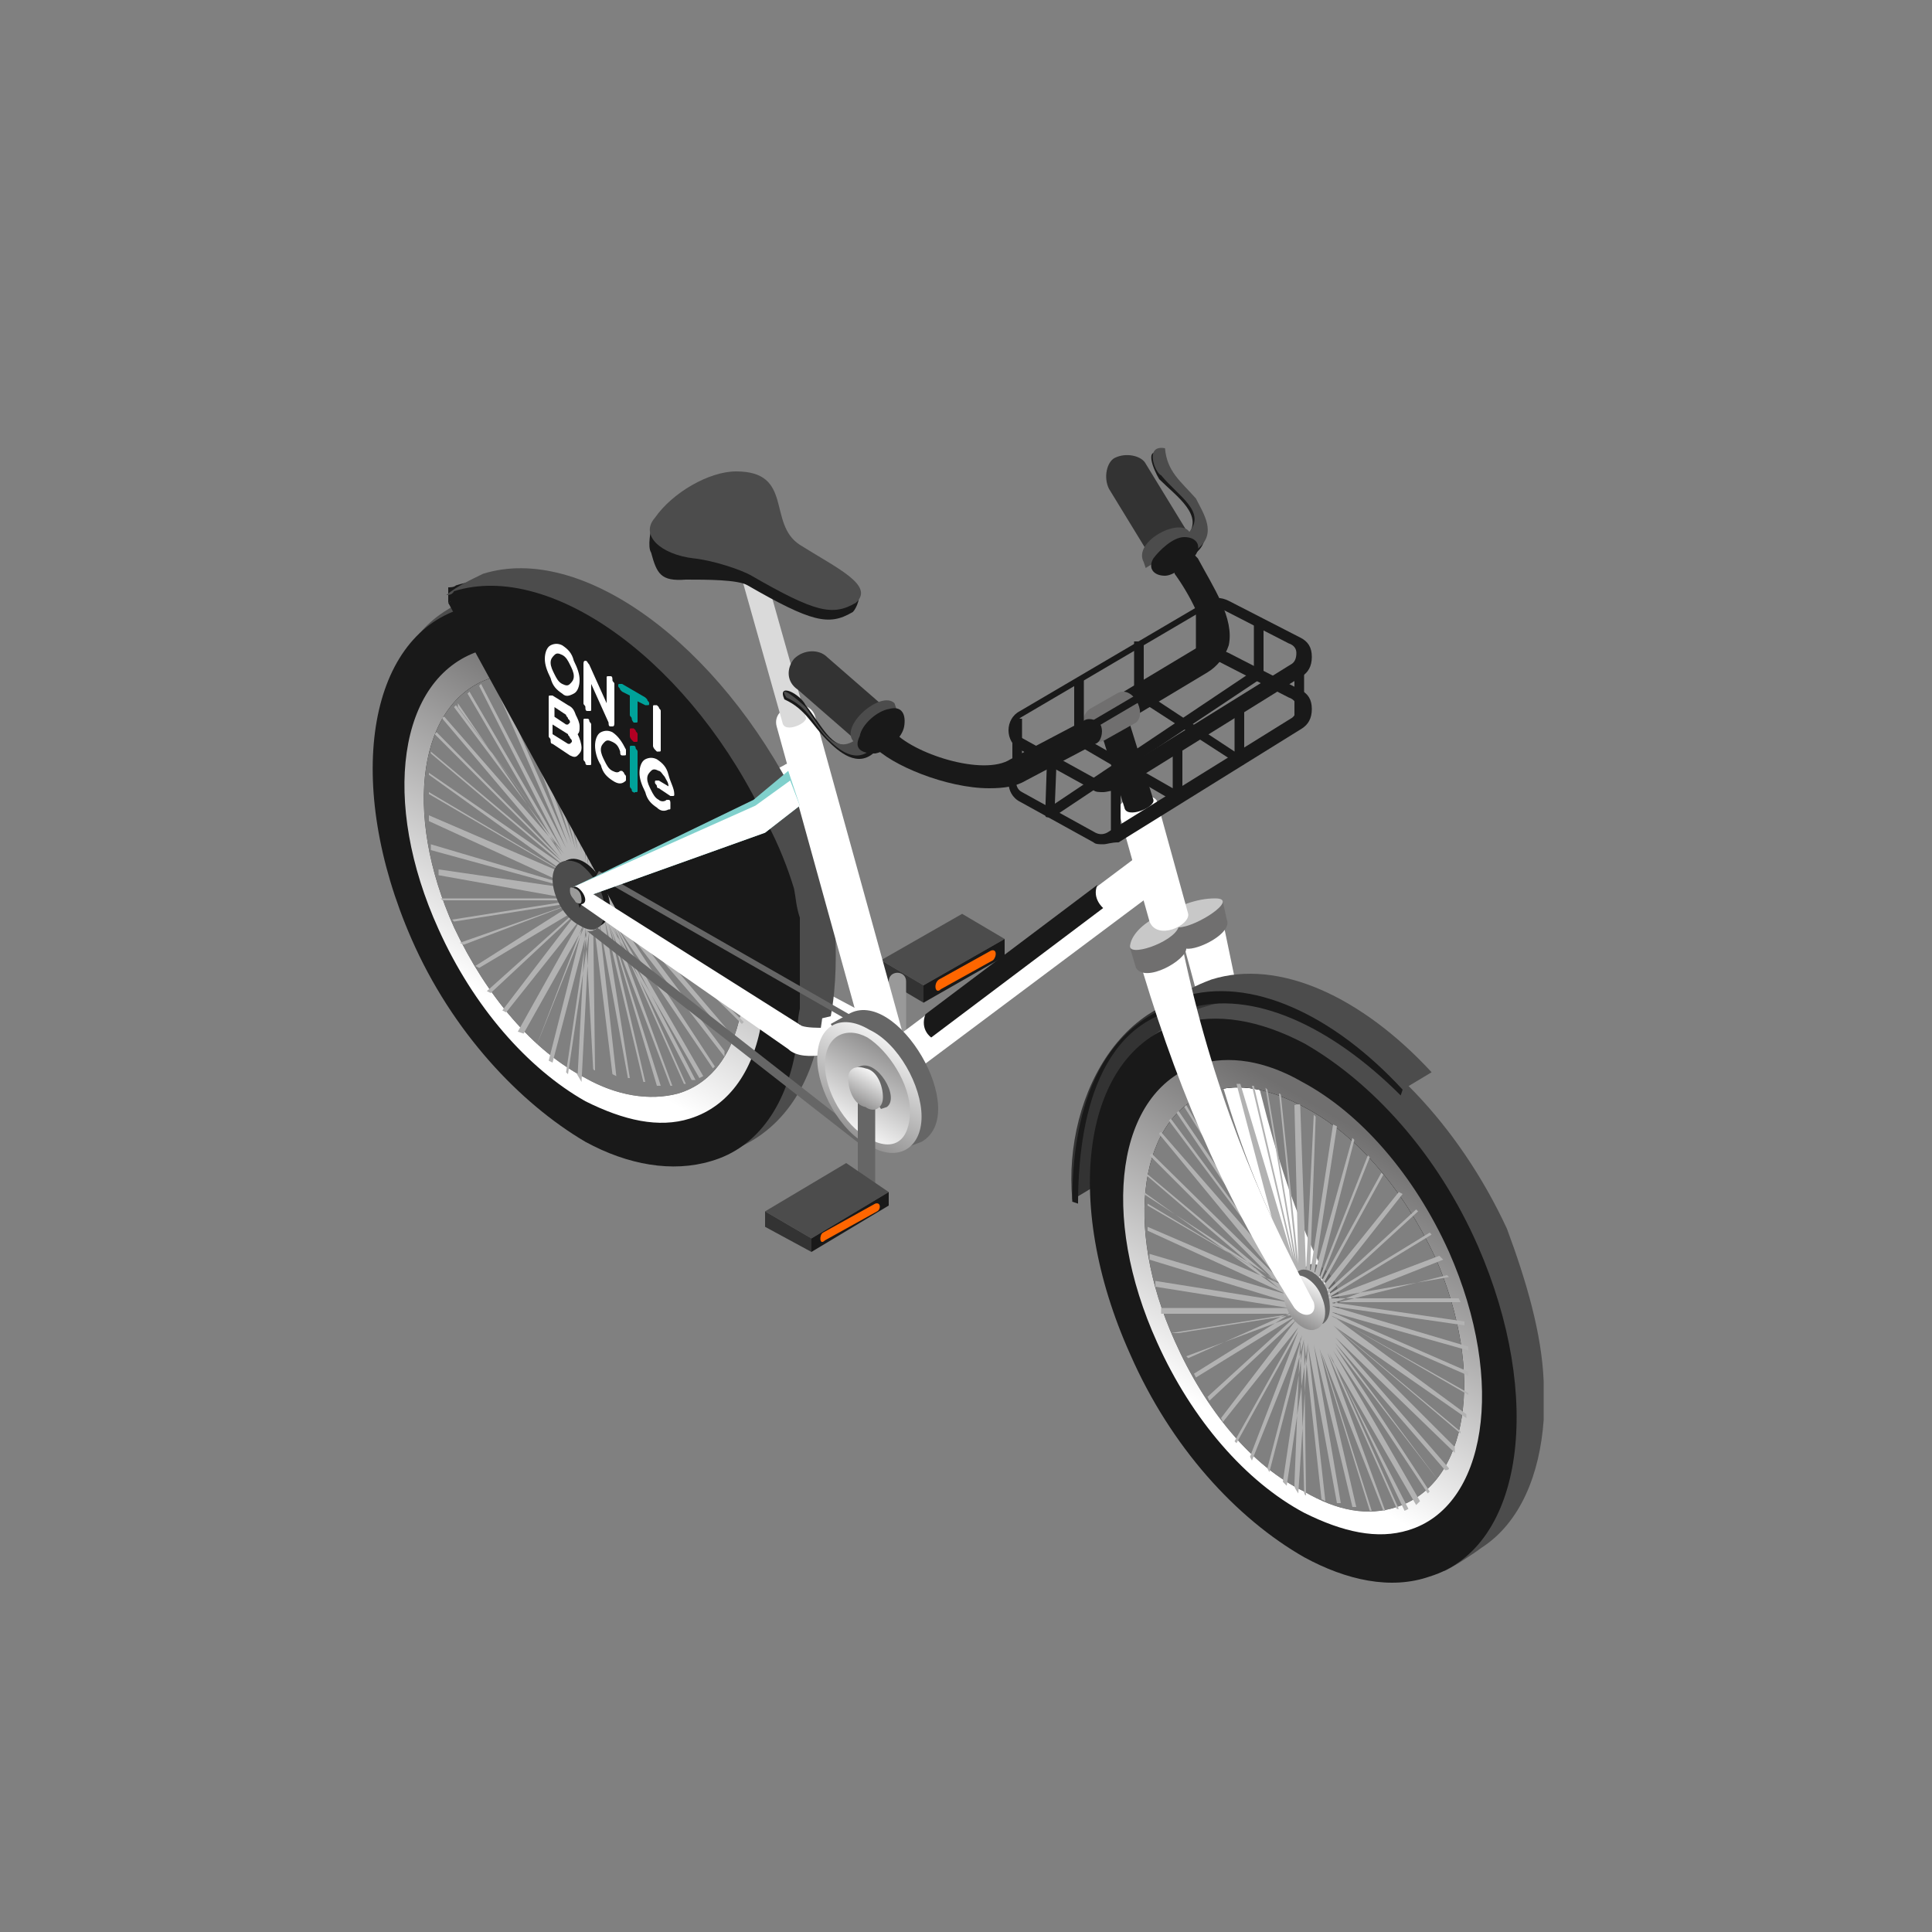 <?xml version="1.0" encoding="utf-8"?>
<!-- Generator: Adobe Illustrator 21.0.0, SVG Export Plug-In . SVG Version: 6.00 Build 0)  -->
<svg version="1.1" id="Capa_1" xmlns="http://www.w3.org/2000/svg" xmlns:xlink="http://www.w3.org/1999/xlink" x="0px" y="0px"
	 viewBox="0 0 100 100" style="enable-background:new 0 0 100 100;" xml:space="preserve">
<rect x="0" y="0" width="100" height="100" fill="#808080" stroke="none"/>
<style type="text/css">
	.st0{fill:#4C4C4C;}
	.st1{fill:#333333;}
	.st2{fill:#191919;}
	.st3{fill:#FF6600;}
	.st4{fill:#999999;}
	.st5{fill:#FFFFFF;}
	.st6{fill:url(#SVGID_1_);}
	.st7{fill:#B2B2B2;}
	.st8{fill:#666666;}
	.st9{fill:url(#SVGID_2_);}
	.st10{fill:url(#SVGID_3_);}
	.st11{fill:url(#SVGID_4_);}
	.st12{fill:#706F6F;}
	.st13{fill:#C8C8C8;}
	.st14{fill:#DADADA;}
	.st15{fill:#80D0CC;}
	.st16{fill:url(#SVGID_5_);}
	.st17{fill:url(#SVGID_6_);}
	.st18{fill:url(#SVGID_7_);}
	.st19{fill:#9B9B9A;}
	.st20{fill:#00A29A;}
	.st21{fill:none;}
	.st22{fill:#B20023;}
</style>
<g>
	<g>
		<g>
			<polygon class="st0" points="49.8,47.3 52,48.6 47.8,51 45.6,49.7 			"/>
			<polygon class="st1" points="47.8,51 45.6,49.7 45.6,50.6 47.8,51.9 			"/>
			<polygon class="st2" points="47.8,51 52,48.6 52,49.5 47.8,51.9 			"/>
			<path class="st3" d="M48.6,50.7l2.7-1.5c0.3-0.1,0.3,0.3,0.1,0.5l-2.7,1.5C48.4,51.5,48.3,50.9,48.6,50.7z"/>
			<path class="st4" d="M46.9,55.2c0,0.6-0.9,0.6-0.9,0v-4.4c0-0.6,0.9-0.6,0.9,0V55.2z"/>
			<path class="st5" d="M42.9,53.6l-11.1-7.2l0.1-0.8l12.4,6.6C45.3,53.1,43.8,54,42.9,53.6z"/>
			<path class="st5" d="M40.6,39.6c0.5-0.4,1.6,0.8,1.1,1.4l-10.5,4.8L30.4,45L40.6,39.6z"/>
			<path class="st0" d="M40.6,42.2c-2.5-5.4-6.6-9.6-10.5-11.1c-1.8-0.8-3.6-0.9-5.1-0.4c-0.9,0.3-1.9,0.8-2.6,1.4
				c-3.2,2.7-3.2,9.1-0.2,15.9c1.9,4.2,4.8,7.6,7.7,9.6c2.7,1.8,5.6,2.7,7.8,2C43,57.8,44.2,50.1,40.6,42.2z M35.1,56.6
				c-1.5,0.4-3.2,0.1-4.8-0.8c-2.7-1.4-5.1-4.2-6.8-7.8c-2.7-6-1.8-11.7,1.9-12.9c1.5-0.5,3.2-0.1,4.8,0.8c2.7,1.4,5.1,4.2,6.8,7.8
				C39.6,49.7,38.8,55.5,35.1,56.6z"/>
			<path class="st2" d="M39.3,43.1c-2.1-4.8-5.5-8.6-9-10.5c-2.2-1.2-4.5-1.6-6.4-1.1c-4.9,1.5-6.1,9.1-2.6,17.1
				c2.1,4.8,5.6,8.5,9,10.5c2.2,1.2,4.5,1.6,6.5,1C41.7,58.7,42.9,51,39.3,43.1z M35.1,56.6c-1.5,0.4-3.2,0.1-4.8-0.8
				c-2.7-1.4-5.1-4.2-6.8-7.8c-2.7-6-1.8-11.7,1.9-12.9c1.5-0.5,3.2-0.1,4.8,0.8c2.7,1.4,5.1,4.2,6.8,7.8
				C39.6,49.7,38.8,55.5,35.1,56.6z"/>
			<path class="st2" d="M23.2,31.2c0.1-0.1,0.4-0.1,0.8-0.3c5.1-1.5,12,3.8,15.7,11.7c0.8,1.5,1.2,3.1,1.5,4.5l0,0l0.3,0.1
				c-0.3-1.6-0.9-3.3-1.7-4.9c-3.8-8.2-11.1-13.6-16.2-12c-0.1,0.1-0.3,0.1-0.4,0.1L23.2,31.2z"/>
			
				<linearGradient id="SVGID_1_" gradientUnits="userSpaceOnUse" x1="-53.209" y1="64.519" x2="-62.852" y2="47.817" gradientTransform="matrix(1 0 0 -1 88.228 102)">
				<stop  offset="3.208560e-02" style="stop-color:#706F6F"/>
				<stop  offset="0.888" style="stop-color:#FFFFFF"/>
			</linearGradient>
			<path class="st6" d="M37.8,43.5c-1.8-4.1-4.7-7.2-7.6-8.9c-1.9-1.1-3.8-1.4-5.4-0.9c-4.2,1.4-5.1,7.8-2.1,14.4
				c1.8,4,4.6,7.2,7.6,8.9c2,1,3.8,1.4,5.4,0.9C39.9,56.6,40.8,50.1,37.8,43.5z M35.1,56.6c-1.5,0.4-3.2,0.1-4.8-0.8
				c-2.7-1.4-5.1-4.2-6.8-7.8c-2.7-6-1.8-11.7,1.9-12.9c1.5-0.5,3.2-0.1,4.8,0.8c2.7,1.4,5.1,4.2,6.8,7.8
				C39.6,49.7,38.8,55.5,35.1,56.6z"/>
			<path class="st7" d="M30.1,56l0.4-7.8l-1.1,7.4l-0.1-0.1l1.1-7.4l-1.8,6.9l-0.2-0.1l1.8-7.1l-2.5,6.5l0,0l2.6-6.5l-3.2,5.7
				l-0.3-0.1l3.3-5.9l-3.9,4.9l-0.2-0.1l3.9-5.1l-4.5,4.2l-0.2-0.1L30,47l-5.2,3.1L24.6,50l5.2-3.3L24,48.9l-0.2-0.1l6-2.1l-6.3,1
				l-0.1-0.1l6.3-1h-6.8l-0.1-0.1h6.6l-6.7-1.2l0,0V45l6.9,1L22.3,44v-0.1v-0.2l7.1,2.1l-7.2-3.3v-0.1v-0.2l7.2,3.1l-7.2-4.2V41l0,0
				l7.1,4.2l-7.1-5.1v-0.1l7.1,4.9L22.3,39c0-0.1,0-0.1,0-0.1l6.8,5.7L22.5,38c0.1-0.1,0.1-0.1,0.1-0.1l6.4,6.5l-6.1-7.2
				c0-0.1,0.1-0.1,0.1-0.1l6.2,7.1l-5.7-7.6l0.1-0.1l5.7,7.6l-5.6-7.5v-0.2l5.4,7.9l-4.9-8.4l0.1-0.1l4.8,8.2l-4.3-8.5
				c0.1-0.1,0.1-0.1,0.1-0.1l4.4,8.5l-3.9-8.9c0.2,0,0.2,0,0.2,0l3.8,8.7l-3.3-8.9c0.2,0,0.2,0,0.2,0l3.3,8.9l-2.7-8.7
				c0.2,0,0.2,0,0.2,0l2.7,9L27.6,35c0.2,0,0.2,0,0.2,0l2.1,9l-1.5-8.9c0.2,0.1,0.2,0.1,0.2,0.1l1.5,8.9l-0.9-8.7
				c0.2,0,0.2,0.1,0.2,0.1l0.9,8.7l-0.3-8.4C30,35.9,30,36,30,36l0.3,8.6l0.4-8.1l0.1,0.1l-0.4,8.2l1.2-7.8l0.2,0.1L30.6,45l1.9-7.2
				l0.2,0.1l-2,7.4l2.6-6.6l0.1,0.1l-2.7,6.8l3.3-6l0.3-0.4l-3.3,6l4.1-5.1l0.1,0.1l-4,5.2l4.8-4.4l0.2,0.1l-4.8,4.4l5.4-3.3
				l0.2,0.1l-5.6,3.2l5.9-2.2l0.2,0.1l-6,2.4l6.3-1l0.2,0.1l-6.3,1h6.8l0.2,0.1h-6.6l6.9,1.1v0.1l-6.9-1.1l7.1,2.1v0.1l-7.1-2.1
				l7,3.2v0.1l-7.1-3.1l7.1,4v0.1l-6.9-4l6.8,4.9v0.1l-6.8-4.8l6.6,5.5c0,0.1,0,0.1,0,0.1l-6.4-5.5l6.1,6.1
				c-0.1,0.1-0.1,0.1-0.1,0.1l-6.2-6.1l5.8,6.8c0,0.1-0.2,0.1-0.2,0.1l-5.7-6.6l5.4,7.2v0.3l-5.4-7l4.9,7.5l-0.1,0.1l-5-7.4l4.5,7.8
				l-0.2,0.1l-4.5-7.8l4.1,7.9c0.2,0,0.2,0,0.2,0l-4.1-7.9l3.6,8.1c-0.1,0-0.1,0-0.1,0l-3.6-8.1l3,8.2c-0.1,0-0.1,0-0.1,0l-3.1-8.2
				l2.6,8.2c-0.2,0-0.2,0-0.2,0l-2.5-8.4l1.9,8.2c-0.1,0-0.1,0-0.1,0l-2-8.4l1.3,8.2c-0.1,0-0.1,0-0.1,0l-1.5-8.2l0.9,8.1
				c-0.2-0.1-0.2-0.1-0.2-0.1l-1-8.1l0.1,7.9c-0.1,0-0.1-0.1-0.1-0.1L30.3,48l-0.4,7.6C29.8,55.5,29.8,55.5,30.1,56z"/>
			<polygon class="st2" points="23.2,31.2 31.9,47.1 41.4,53.1 41.4,47.6 41.7,44.7 37.7,37.2 31.5,31.4 25.4,29.7 			"/>
			<path class="st0" d="M43.2,47.5c0,0,0-0.1,0-0.3c-0.3-1.2-0.6-2-0.7-2.4c-0.3-1-0.7-2-1.1-3c0,0,0-0.2-0.1-0.3
				C37.2,33.3,30.1,28.1,25,29.7c-0.6,0.3-1.3,0.6-1.9,1.1c0.1,0,0.3,0,0.4-0.2c5.1-1.6,12.4,3.8,16.2,12c0.6,1.1,1.1,2.4,1.4,3.4
				c0.1,0.5,0.1,0.9,0.3,1.5l0,0c0,0.1,0,0.2,0,0.3c0.2,1.2,0.2,2.6,0.1,3.7c0,0.5-0.2,0.9-0.2,1.5l1.7-0.4
				C43.3,51,43.3,49.3,43.2,47.5z"/>
			<path class="st5" d="M47.2,55.2c0.1,0.6-1.6,1.4-2.1,0.1l-4.9-17.7c-0.3-1.1,1.7-1.6,2-0.5L47.2,55.2z"/>
			<path class="st2" d="M60,24.8c0.9,0.9,2.4,1.9,1.4,3l0.4,0.9c1.1-0.8,0.3-1.9-0.1-2.6c-0.6-0.9-1.5-1.4-1.6-2.6
				C59.2,23.1,59.7,24.3,60,24.8z"/>
			<path class="st5" d="M67.9,66.8c-3.9-6.1-5.1-12.6-7-19.2c0.9,0.1,1.5,0.1,2.4,0.1c1.5,7.2,2.7,13.5,5.6,18.9
				C69.1,67.1,68.5,67.4,67.9,66.8z"/>
			<path class="st1" d="M57,61.2l-1.5,0.9c-0.5-5.5,2.9-11.7,9-10.5l0.3,0.5C58.8,52.4,57.4,61.2,57,61.2z"/>
			<path class="st2" d="M61.9,52.1c-5.1,0.4-6.1,6-6.1,10.2l0,0l-0.3-0.1c0-4.2,1.1-9.4,6.3-10.5L61.9,52.1z"/>
			<path class="st8" d="M68.7,66.9c0.3,0.8,0.3,1.3,0,1.5l0.3-0.2l0,0c0.4-0.3,0.4-0.9,0.2-1.6c-0.3-0.8-1.1-1.4-1.5-1.1l-0.5,0.3
				C67.2,66,68.1,65.6,68.7,66.9z"/>
			
				<linearGradient id="SVGID_2_" gradientUnits="userSpaceOnUse" x1="-21.268" y1="33.262" x2="-19.357" y2="36.572" gradientTransform="matrix(1 0 0 -1 88.228 102)">
				<stop  offset="0" style="stop-color:#706F6F"/>
				<stop  offset="0.88" style="stop-color:#FFFFFF"/>
				<stop  offset="1" style="stop-color:#FFFFFF"/>
			</linearGradient>
			<path class="st9" d="M68.8,66.8c-0.3-0.8-1.1-1.3-1.5-1c-0.4,0.1-0.6,0.9-0.3,1.6c0.3,0.8,1.1,1.3,1.5,1.1
				C69,68.3,69.1,67.7,68.8,66.8z"/>
			<path class="st0" d="M60.1,24.6c0.9,1.1,2.4,1.9,1.4,3l0.5,0.8c1-0.8,0.3-1.8-0.1-2.6c-0.8-0.9-1.5-1.4-1.6-2.6
				C59.2,23,59.8,24.5,60.1,24.6z"/>
			<path class="st1" d="M61.5,27.6c0.3,0.6,0.1,1.4-0.3,1.6c-0.6,0.3-1.4,0.1-1.6-0.3l-2.2-3.6c-0.3-0.6-0.1-1.4,0.3-1.6
				c0.6-0.3,1.4-0.1,1.6,0.3L61.5,27.6z"/>
			<path class="st0" d="M61.6,27.6c-0.4-0.9-3,0.4-2.4,1.5l0.1,0.3l2.4-1.5L61.6,27.6z"/>
			<path class="st2" d="M61.9,28.7c-0.3,0.4-1.1,1.1-1.6,1.1c-0.6,0-0.9-0.4-0.6-0.9c0.3-0.4,1-1.1,1.6-1.1
				C61.9,27.8,62.2,28.2,61.9,28.7z"/>
			<path class="st0" d="M78,63.6c-2.5-5.4-6.6-9.6-10.5-11.1c-1.8-0.8-3.6-0.9-5.1-0.4c-1.1,0.3-1.8,0.8-2.7,1.5
				c-3,2.7-2.7,9.3,0.1,15.7c2,4.4,4.8,8,7.7,10c2.4,1.8,4.9,2.5,7.3,2c0.6-0.3,1.5-0.9,1.9-1.2c2-1.3,3-3.8,3.2-6.6v-2
				C79.8,69,79,66.3,78,63.6z M72.3,78c-1.5,0.5-3.1,0.2-4.8-0.8c-2.7-1.3-5.1-4.2-6.7-7.8c-2.7-6-1.8-11.7,1.9-12.9
				c1.5-0.5,3.1-0.1,4.8,0.8c2.7,1.4,5.1,4.2,6.8,7.8C76.9,71.1,76,76.8,72.3,78z"/>
			<path class="st2" d="M76.5,64.5c-2.1-4.8-5.5-8.5-9-10.5C65.2,52.8,63,52.4,61,53c-4.9,1.5-6.1,9.1-2.5,17.1
				c2.1,4.8,5.5,8.5,9,10.5c2.2,1.2,4.5,1.7,6.5,1C78.9,80.1,79.9,72.3,76.5,64.5z M72.3,78c-1.5,0.5-3.1,0.2-4.8-0.8
				c-2.7-1.3-5.1-4.2-6.7-7.8c-2.7-6-1.8-11.7,1.9-12.9c1.5-0.5,3.1-0.1,4.8,0.8c2.7,1.4,5.1,4.2,6.8,7.8C76.9,71.1,76,76.8,72.3,78
				z"/>
			
				<linearGradient id="SVGID_3_" gradientUnits="userSpaceOnUse" x1="-16.053" y1="43.154" x2="-25.696" y2="26.452" gradientTransform="matrix(1 0 0 -1 88.228 102)">
				<stop  offset="3.208560e-02" style="stop-color:#706F6F"/>
				<stop  offset="0.888" style="stop-color:#FFFFFF"/>
			</linearGradient>
			<path class="st10" d="M75,64.8c-1.8-4-4.6-7.2-7.6-8.8c-1.9-1.1-3.8-1.4-5.4-0.9c-4.2,1.4-5.1,7.8-2.1,14.4
				c1.8,4,4.6,7.2,7.6,8.8c2,1,3.8,1.4,5.4,0.9C76.9,78,78,71.6,75,64.8z M72.3,78c-1.5,0.5-3.1,0.2-4.8-0.8
				c-2.7-1.3-5.1-4.2-6.7-7.8c-2.7-6-1.8-11.7,1.9-12.9c1.5-0.5,3.1-0.1,4.8,0.8c2.7,1.4,5.1,4.2,6.8,7.8C76.9,71.1,76,76.8,72.3,78
				z"/>
			<path class="st7" d="M67.2,77.3l0.5-7.8l-1.1,7.4l-0.2-0.2l1.1-7.4l-1.8,6.9l-0.1-0.2l1.8-6.9l-2.6,6.5l-0.1-0.2l2.5-6.5L64,74.7
				l-0.1-0.1l3.3-5.9l-3.9,4.9l-0.1-0.2l3.9-5.1l-4.5,4.2l-0.1-0.2l4.6-4.2l-5.2,3.2l-0.1-0.2l5.3-3.3l-5.6,2.5l-0.1-0.1l5.9-2.2
				l-6.3,1L60.6,69l6.3-1h-6.8v-0.3h6.6l-6.9-1.1v-0.1v-0.2l6.9,1.1l-7.2-2.2V65v-0.1l7.1,2.1l-7.2-3.3v-0.1v-0.1l7.2,3.1l-7.2-4.2
				v-0.1l0,0l7,4.2l-7.2-4.7v-0.1l7,5l-6.9-5.9c0-0.1,0-0.1,0-0.1l6.8,5.7l-6.6-6.6c0.1-0.1,0.1-0.1,0.1-0.1l6.5,6.4L60,58.7
				c0-0.1,0.1-0.1,0.1-0.1l6.1,7l-5.7-7.6l0.1-0.1l5.7,7.7l-5.4-8l0.1-0.1l5.4,7.9l-5.1-8.1l0.1-0.1l4.8,8.2l-4.4-8.5
				c0.1-0.1,0.1-0.1,0.1-0.1l4.4,8.6l-3.9-8.9c0.1,0,0.1,0,0.1,0l3.8,8.7l-3.3-8.9c0.1,0,0.1,0,0.1,0l3.3,8.9L64,56.1
				c0.2,0,0.2,0,0.2,0l2.7,9l-2.1-8.9c0.1,0,0.1,0,0.1,0l2.1,9l-1.5-8.9c0.1,0.1,0.1,0.1,0.1,0.1l1.5,8.9l-0.9-8.7
				c0.1,0,0.1,0.1,0.1,0.1l0.9,8.7L67,57.2c0.3-0.1,0.3,0,0.3,0l0.3,8.6l0.4-8.1l0.1,0.1L67.8,66l1.2-7.8l0.2,0.1l-1.2,7.8l2-7.2
				l0.1,0.1l-1.9,7.4l2.6-6.6l0.1,0.1l-2.7,6.8l3.3-6l0.1,0.1l-3.3,6l4.1-5.1l0.2,0.1l-4.1,5.2l4.8-4.4l0.1,0.1l-4.8,4.4l5.4-3.3
				l0.1,0.1l-5.4,3.3l5.8-2.2l0.2,0.2l-5.8,2.3l6-1.5l0.1,0.1l-6.3,1.1h6.8l0.1,0.2h-6.7l6.9,1v0.2l-6.9-1l7.1,2.1v0.2l-7.1-2
				l7.1,3.1v0.2l-7.1-3.1l7.1,4v0.1l-6.9-4l6.8,5v0.2L69,68.6l6.6,5.5c0,0.1,0,0.1,0,0.1l-6.5-5.5l6.2,6.2c0,0.3,0,0.3,0,0.3l-6.2-6
				l5.9,6.8c0,0.1-0.2,0.1-0.2,0.1l-5.7-6.6l5.4,7.2l0,0l-5.4-7l4.9,7.5l-0.1,0.1L69,69.9l4.5,7.8l-0.2,0.2l-4.5-7.8l4.1,8
				c-0.2,0.1-0.2,0.1-0.2,0.1l-3.9-8.2l3.6,8.1c-0.1,0-0.1,0-0.1,0l-3.6-8.1l3,8.2c-0.1,0-0.1,0-0.1,0l-3.2-8.2l2.6,8.2
				c-0.1,0-0.1,0-0.1,0l-2.6-8.4l1.9,8.2C70,78,70,78,70,78l-2-8.4l1.4,8.2c-0.2,0-0.2,0-0.2,0l-1.5-8.2l0.9,8.1
				c-0.2-0.1-0.2-0.1-0.2-0.1l-0.9-8.2l0.1,8c-0.1,0-0.1-0.2-0.1-0.2l-0.2-8L67,76.8C67,77,67,77,67.2,77.3z"/>
			<path class="st5" d="M58.9,44.3c0.4-0.5,2.1,0.8,1.5,1.4L46.9,55.8l-2-1L58.9,44.3z"/>
			<path class="st2" d="M58,37.5l4.5-2.7c0.5-0.3,0.9-0.8,1.1-1.4c0.3-1.4-0.8-3-1.6-4.5c-0.1-0.1-0.3-0.3-0.3-0.4
				c-0.1-0.3-0.6-0.4-0.9-0.3c-0.3,0.1-0.4,0.6-0.3,0.9c0.1,0.1,0.3,0.4,0.3,0.6c0.8,1.1,1.6,2.7,1.5,3.4c0,0.1-0.1,0.3-0.3,0.4
				l-4.5,2.7c-0.3,0.1-0.5,0.6-0.3,0.9c0.1,0.3,0.3,0.3,0.6,0.3C57.9,37.7,58,37.7,58,37.5z"/>
			<path class="st8" d="M68.2,67.1c0.3,0.8,0.3,1.4,0,1.5l0.3-0.1l0,0c0.4-0.3,0.4-0.9,0.2-1.7c-0.3-0.8-1.1-1.3-1.5-1L66.7,66
				C66.7,66.3,67.6,65.9,68.2,67.1z"/>
			
				<linearGradient id="SVGID_4_" gradientUnits="userSpaceOnUse" x1="-21.69" y1="32.946" x2="-19.78" y2="36.256" gradientTransform="matrix(1 0 0 -1 88.228 102)">
				<stop  offset="0" style="stop-color:#706F6F"/>
				<stop  offset="0.88" style="stop-color:#FFFFFF"/>
				<stop  offset="1" style="stop-color:#FFFFFF"/>
			</linearGradient>
			<path class="st11" d="M68.4,67.1c-0.3-0.8-1.1-1.3-1.5-1c-0.5,0.1-0.6,0.9-0.3,1.6c0.3,0.8,1.1,1.3,1.5,1.1
				C68.5,68.7,68.8,68,68.4,67.1z"/>
			<path class="st0" d="M72.3,56.7l0.3-0.3l1.5-0.9c-3.6-3.9-7.9-5.9-11.4-4.8c-0.8,0.3-1.4,0.6-2,1.1v0.6c0.1-0.1,0.5-0.1,0.8-0.3
				C64.5,51.2,68.7,53,72.3,56.7L72.3,56.7z"/>
			<path class="st2" d="M60.7,52.5c0.1-0.1,0.4-0.1,0.8-0.3c3.3-1,7.4,0.9,11,4.5l0,0l0.1-0.3c-3.6-3.9-7.9-5.9-11.4-4.8
				c-0.1,0.1-0.3,0.1-0.4,0.1V52.5z"/>
			<path class="st5" d="M67,67.7c-3.9-6.1-6.3-12-8.2-18.6c0.9,0,1.5-0.1,2.4-0.1c1.5,7.2,3.9,13,6.8,18.4
				C68.2,68.1,67.5,68.3,67,67.7z"/>
			<path class="st12" d="M58.5,49.1l0.3,1c0.5,0.8,2.6-0.4,2.6-1c0.6,0.1,2.4-0.8,2.1-1.5l-0.2-0.9L58.5,49.1z"/>
			<path class="st13" d="M61,48c-0.3,0.8-2.7,1.6-2.5,0.9c0.1-0.6,0.8-1.2,1.5-1.5c1-0.5,1.9-0.9,2.9-0.9C64.2,46.5,61.9,48,61,48z"
				/>
			<path class="st14" d="M41.7,37.1c0.2,0.3-1.1,0.9-1.2,0.3l-2.2-7.8l1.2-0.3L41.7,37.1z"/>
			<path class="st5" d="M61.5,47.3c0.1,0.6-1.6,1.4-2,0.4L57.9,42c-0.1-0.8,1.8-1.1,2-0.5L61.5,47.3z"/>
			<path class="st2" d="M59.7,41.4c0.1,0.4-1.4,1-1.5,0.4l-1.4-4.5l1.5-0.4L59.7,41.4z"/>
			<path class="st2" d="M29.2,44.6c1.3-0.9,3.3,2.5,1.9,3.3L30.9,48l-1.9-3.3L29.2,44.6z"/>
			<path class="st0" d="M28.6,45.5c0,0.9,0.6,2,1.4,2.4c0.8,0.5,1.3,0.1,1.3-0.8s-0.6-1.9-1.3-2.4C29.2,44.3,28.6,44.7,28.6,45.5z"
				/>
			<path class="st8" d="M45.1,59.1L30.9,48l0,0l0,0c-0.1,0.2-0.3,0.2-0.5,0.2L45,59.6L45.1,59.1z"/>
			
				<rect x="37.4" y="41.4" transform="matrix(0.497 -0.868 0.868 0.497 -23.673 57.23)" class="st8" width="0.3" height="15.3"/>
			<polygon class="st15" points="39,41.4 40.8,39.9 41.4,41.7 39.6,43.1 30.1,46.5 29.7,45.9 			"/>
			<polygon class="st5" points="41.4,41.7 39.6,43.1 30.1,46.5 29.7,45.9 39.1,41.7 40.9,40.4 			"/>
			<path class="st5" d="M44.4,53.7c-0.3,0.5-1,0.8-1.8,0.9c-0.6,0.1-1.4,0.1-1.8-0.3l-10.9-7.6c-0.4-0.3-0.3-0.9,0.2-0.8l11.4,7.2
				c0.3,0.1,0.8,0.1,1.2,0.1c0.8-0.1,1.5-0.6,1.8-1C44.8,52.4,44.8,53.3,44.4,53.7z"/>
			<path class="st8" d="M43.9,52.5c2.5-1.5,6.4,5.1,3.8,6.6l-0.8,0.3L43,53L43.9,52.5z"/>
			
				<linearGradient id="SVGID_5_" gradientUnits="userSpaceOnUse" x1="-45.568" y1="41.738" x2="-40.975" y2="49.694" gradientTransform="matrix(1 0 0 -1 88.228 102)">
				<stop  offset="0" style="stop-color:#706F6F"/>
				<stop  offset="0.88" style="stop-color:#FFFFFF"/>
				<stop  offset="1" style="stop-color:#FFFFFF"/>
			</linearGradient>
			<path class="st16" d="M42.3,54.8c0,1.6,1.2,3.8,2.7,4.5c1.5,0.9,2.7,0.1,2.7-1.5S46.5,54,45,53.3C43.5,52.4,42.3,53.1,42.3,54.8z
				"/>
			
				<linearGradient id="SVGID_6_" gradientUnits="userSpaceOnUse" x1="-41.363" y1="48.983" x2="-45.147" y2="42.43" gradientTransform="matrix(1 0 0 -1 88.228 102)">
				<stop  offset="0" style="stop-color:#706F6F"/>
				<stop  offset="0.88" style="stop-color:#FFFFFF"/>
				<stop  offset="1" style="stop-color:#FFFFFF"/>
			</linearGradient>
			<path class="st17" d="M42.7,55.1c0,1.4,1,3.1,2.2,3.8c1.4,0.8,2.2,0.1,2.2-1.4c0-1.4-1.1-3.1-2.2-3.8
				C43.8,53.1,42.7,53.6,42.7,55.1z"/>
			<path class="st8" d="M45.3,61.5c0,0.6-0.9,0.6-0.9,0v-4.4c0-0.6,0.9-0.6,0.9,0V61.5z"/>
			<path class="st8" d="M44.5,55.2c0.9-0.4,2.1,1.6,1.4,2.1l-0.3,0.1l-1.4-2.1L44.5,55.2z"/>
			
				<linearGradient id="SVGID_7_" gradientUnits="userSpaceOnUse" x1="-44.195" y1="44.291" x2="-42.662" y2="46.946" gradientTransform="matrix(1 0 0 -1 88.228 102)">
				<stop  offset="0" style="stop-color:#706F6F"/>
				<stop  offset="0.88" style="stop-color:#FFFFFF"/>
				<stop  offset="1" style="stop-color:#FFFFFF"/>
			</linearGradient>
			<path class="st18" d="M43.9,55.8c0,0.6,0.3,1.4,0.9,1.5c0.4,0.3,0.9,0.1,0.9-0.5c0-0.6-0.3-1.4-0.9-1.5
				C44.2,55.1,43.9,55.4,43.9,55.8z"/>
			<polygon class="st0" points="43.8,60.2 46,61.7 42,64.1 39.6,62.7 			"/>
			<polygon class="st1" points="42,64.1 39.6,62.7 39.6,63.5 42,64.8 			"/>
			<polygon class="st2" points="42,64.1 46,61.7 46,62.4 42,64.8 			"/>
			<path class="st3" d="M42.6,63.8l2.7-1.5c0.3-0.1,0.3,0.3,0.1,0.4l-2.7,1.5C42.4,64.5,42.4,63.9,42.6,63.8z"/>
			<path class="st2" d="M29.7,45.9c0.3-0.1,0.9,0.8,0.4,0.9L30,47L29.7,45.9L29.7,45.9z"/>
			<path class="st19" d="M29.5,46.1c0,0.3,0.2,0.4,0.3,0.6c0.2,0.1,0.3,0.1,0.3-0.1c0-0.3-0.1-0.5-0.3-0.6
				C29.5,45.9,29.5,45.9,29.5,46.1z"/>
			<path class="st2" d="M44.4,30.7c0.1-0.3-0.2-0.1-0.2-0.3h-0.5c-0.6-0.4-1.5-1.1-2.5-1.6c-1.7-1.1-0.3-3.8-3.3-3.8
				c-1.3,0-3.3,1.1-4.2,2.4c0,0-0.2,0.9,0,1.2c0.3,1.1,0.5,1.5,1.8,1.4c1.1,0,2.7,0,3.2,0.3c3.3,1.9,4.2,2.1,5.4,1.4
				C44.2,31.7,44.6,31,44.4,30.7z"/>
			<path class="st0" d="M41.4,28.2c-1.7-1.1-0.3-3.8-3.3-3.8c-1.4,0-3.3,1.1-4.2,2.4c-0.8,0.9,0.3,1.9,2,2.1c1,0.1,2.5,0.6,3,0.9
				c3.3,1.9,4.2,2.1,5.4,1.4C45.3,30.3,43.3,29.4,41.4,28.2z"/>
			<path class="st12" d="M58.8,37.4l-1.6,0.9c-0.9,0.5-1.6-1-0.8-1.6l1.4-0.8C58.6,35.4,59.4,36.9,58.8,37.4z"/>
			<path class="st2" d="M41.7,36.5c0.9,1.1,1.5,2.7,2.7,1.8l0.9,0.6c-0.9,0.9-1.9,0-2.5-0.6c-0.8-0.8-1.1-1.6-2.2-2.1
				C40.2,35.3,41.4,35.9,41.7,36.5z"/>
			<path class="st0" d="M41.7,36.6c0.8,1.1,1.5,2.6,2.7,1.6l0.8,0.5c-0.9,0.9-1.8,0.1-2.4-0.5c-0.8-0.9-1-1.6-2.1-2.1
				C40.2,35.3,41.4,36.3,41.7,36.6z"/>
			<path class="st1" d="M44.4,38.4c0.5,0.4,1.2,0.4,1.6-0.1c0.5-0.5,0.5-1.2-0.1-1.6l-3.1-2.7c-0.4-0.4-1.2-0.4-1.7,0.1
				c-0.4,0.5-0.4,1.2,0.2,1.6L44.4,38.4z"/>
			<path class="st0" d="M44.2,38.4c-0.8-0.8,1.4-2.7,2.1-2l0.1,0.3l-2.1,1.9L44.2,38.4z"/>
			<path class="st2" d="M45.3,39c0.6-0.1,1.4-0.8,1.5-1.4s-0.1-1.1-0.8-0.9c-0.6,0.1-1.4,0.8-1.5,1.4C44.2,38.7,44.5,39,45.3,39z"/>
			<path class="st2" d="M53.1,40.4l3.6-1.9c0.3-0.1,0.4-0.6,0.3-0.9c-0.1-0.3-0.6-0.5-0.9-0.3l-3.8,2c-1.4,0.9-5.1-0.3-6.1-1.5
				c-0.3-0.3-0.8-0.3-0.9-0.1c-0.3,0.3-0.3,0.8-0.1,0.9c0.9,1,3.8,2.2,6,2.2C52,40.8,52.6,40.7,53.1,40.4z"/>
		</g>
	</g>
	<g>
		<path class="st5" d="M29.1,35.9c-0.3-0.2-0.5-0.4-0.6-0.8c-0.2-0.4-0.3-0.7-0.3-1c0-0.3,0.1-0.6,0.3-0.7c0.2-0.1,0.4-0.1,0.6,0
			c0.3,0.2,0.5,0.4,0.6,0.8c0.2,0.4,0.3,0.7,0.3,1c0,0.3-0.1,0.6-0.3,0.7S29.3,36.1,29.1,35.9L29.1,35.9z M29.1,33.9
			c-0.2-0.1-0.3-0.1-0.4,0c-0.1,0.1-0.2,0.2-0.2,0.4c0,0.2,0.1,0.4,0.2,0.6s0.2,0.4,0.4,0.5c0.2,0.1,0.3,0.1,0.4,0
			c0.1-0.1,0.2-0.2,0.2-0.4c0-0.2-0.1-0.4-0.2-0.6S29.3,34,29.1,33.9L29.1,33.9z"/>
		<path class="st5" d="M30.2,34.4c0-0.1,0-0.2,0.1-0.2s0.1,0.1,0.2,0.2l0.9,2l0-1.3c0-0.1,0-0.1,0.1-0.1c0,0,0.1,0,0.1,0
			c0.1,0,0.1,0.1,0.1,0.2c0,0.1,0.1,0.1,0.1,0.2l0,2c0,0.1,0,0.2-0.1,0.2c0,0,0,0-0.1,0c-0.1,0-0.1-0.1-0.1-0.2l-0.9-2l0,1.3
			c0,0.1,0,0.1-0.1,0.1c0,0-0.1,0-0.1,0c-0.1,0-0.1-0.1-0.1-0.2c0-0.1-0.1-0.1-0.1-0.2L30.2,34.4C30.2,34.4,30.2,34.4,30.2,34.4z"/>
		<path class="st20" d="M32.2,35.8c0,0-0.1-0.1-0.1-0.1c0-0.1-0.1-0.1-0.1-0.2c0-0.1,0-0.1,0.1-0.1c0,0,0.1,0,0.1,0l1.2,0.7
			c0,0,0.1,0.1,0.1,0.1c0,0.1,0.1,0.1,0.1,0.2s0,0.1-0.1,0.1c0,0-0.1,0-0.1,0L33,36.3l0,1c0,0.1,0,0.1-0.1,0.1c0,0-0.1,0-0.1,0
			c0,0-0.1-0.1-0.1-0.2c0-0.1-0.1-0.1-0.1-0.2l0-1C32.6,36,32.2,35.8,32.2,35.8z"/>
		<path class="st5" d="M34,38.9c0,0-0.1-0.1-0.1-0.1s-0.1-0.1-0.1-0.2l0-2c0-0.1,0-0.1,0.1-0.1c0,0,0.1,0,0.1,0c0,0,0.1,0.1,0.1,0.1
			c0,0.1,0.1,0.1,0.1,0.2l0,2c0,0.1,0,0.1-0.1,0.1C34.1,38.9,34,38.9,34,38.9L34,38.9z"/>
		<path class="st5" d="M29.4,36.5c0.2,0.1,0.3,0.2,0.4,0.5c0.1,0.2,0.2,0.4,0.2,0.6c0,0.2,0,0.3-0.1,0.4c0.1,0.2,0.2,0.5,0.2,0.7
			c0,0.2-0.1,0.3-0.2,0.4c-0.1,0.1-0.2,0.1-0.4,0l-0.9-0.6c-0.1,0-0.1-0.1-0.1-0.2c0-0.1-0.1-0.1-0.1-0.2l0-2c0-0.1,0-0.1,0.1-0.1
			c0,0,0.1,0,0.1,0L29.4,36.5L29.4,36.5z M28.7,37.1l0.6,0.4c0.1,0,0.1,0,0.1,0c0,0,0.1-0.1,0.1-0.1c0-0.1,0-0.1-0.1-0.2
			c0-0.1-0.1-0.1-0.1-0.2l-0.6-0.4L28.7,37.1z M29.4,38.5c0.1,0,0.1,0,0.1,0c0,0,0.1-0.1,0.1-0.1c0-0.1,0-0.1-0.1-0.2
			c0-0.1-0.1-0.1-0.1-0.2l-0.8-0.5l0,0.5L29.4,38.5C29.4,38.5,29.4,38.5,29.4,38.5z"/>
		<path class="st5" d="M30.4,39.6c-0.1,0-0.1-0.1-0.1-0.1c0-0.1-0.1-0.1-0.1-0.2l0-2c0-0.1,0-0.1,0.1-0.1c0,0,0.1,0,0.1,0
			c0.1,0,0.1,0.1,0.1,0.1c0,0.1,0.1,0.1,0.1,0.2l0,2c0,0.1,0,0.1-0.1,0.1C30.5,39.6,30.4,39.6,30.4,39.6L30.4,39.6z"/>
		<path class="st5" d="M30.8,38.6c0-0.3,0.1-0.6,0.3-0.7c0.2-0.1,0.4-0.1,0.6,0c0.3,0.2,0.5,0.5,0.7,0.9c0,0.1,0,0.1,0,0.2
			c0,0.1,0,0.1-0.1,0.1c0,0-0.1,0-0.1,0c-0.1,0-0.1-0.1-0.1-0.2c-0.1-0.3-0.2-0.4-0.4-0.5c-0.2-0.1-0.3-0.1-0.4,0
			c-0.1,0.1-0.2,0.2-0.2,0.4c0,0.2,0.1,0.4,0.2,0.6c0.1,0.2,0.2,0.4,0.4,0.5c0.2,0.1,0.3,0.1,0.4,0c0,0,0.1,0,0.1,0
			c0,0,0.1,0.1,0.1,0.1c0,0.1,0.1,0.1,0.1,0.2c0,0.1,0,0.1,0,0.2c-0.2,0.2-0.4,0.2-0.7,0c-0.3-0.2-0.5-0.4-0.6-0.8
			C30.9,39.3,30.8,38.9,30.8,38.6L30.8,38.6z"/>
		<path class="st21" d="M33.6,40.2L33.6,40.2C33.6,40.2,33.6,40.2,33.6,40.2C33.6,40.2,33.6,40.2,33.6,40.2"/>
		<path class="st20" d="M32.8,41c-0.1,0-0.1-0.1-0.1-0.1c0-0.1-0.1-0.1-0.1-0.2l0-2c0-0.1,0-0.1,0.1-0.1c0,0,0.1,0,0.1,0
			c0.1,0,0.1,0.1,0.1,0.1c0,0.1,0.1,0.1,0.1,0.2l0,2c0,0.1,0,0.1-0.1,0.1S32.8,41.1,32.8,41L32.8,41z"/>
		<path class="st21" d="M33.2,40.1L33.2,40.1C33.2,40.1,33.2,40.1,33.2,40.1C33.2,40.1,33.2,40.1,33.2,40.1"/>
		<path class="st22" d="M32.8,38.4c0,0-0.1-0.1-0.1-0.1s-0.1-0.1-0.1-0.2l0-0.3c0-0.1,0-0.1,0.1-0.1c0,0,0.1,0,0.1,0
			c0,0,0.1,0.1,0.1,0.1c0,0.1,0.1,0.1,0.1,0.2l0,0.3c0,0.1,0,0.1-0.1,0.1C32.9,38.4,32.8,38.4,32.8,38.4"/>
		<path class="st5" d="M34.1,40.8c-0.1,0-0.1-0.1-0.1-0.1c0-0.1-0.1-0.1-0.1-0.2c0-0.1,0-0.1,0.1-0.1s0.1,0,0.1,0l0.5,0.3
			c0-0.2-0.1-0.3-0.2-0.5c-0.1-0.1-0.2-0.3-0.3-0.3c-0.2-0.1-0.3-0.1-0.4,0c-0.1,0.1-0.2,0.2-0.2,0.4c0,0.2,0.1,0.4,0.2,0.6
			c0.1,0.2,0.2,0.4,0.4,0.5c0.1,0.1,0.3,0.1,0.4,0c0,0,0.1,0,0.1,0c0.1,0,0.1,0.1,0.1,0.2c0,0.1,0,0.1,0,0.2c0,0.1,0,0.1-0.1,0.1
			c-0.2,0.1-0.4,0.1-0.6-0.1c-0.3-0.2-0.5-0.4-0.6-0.8c-0.2-0.4-0.3-0.7-0.3-1c0-0.3,0.1-0.6,0.3-0.7c0.2-0.1,0.4-0.1,0.6,0
			c0.3,0.2,0.5,0.4,0.6,0.8s0.3,0.7,0.3,1c0,0.1,0,0.1-0.1,0.1s-0.1,0-0.1,0L34.1,40.8L34.1,40.8z"/>
	</g>
</g>
<path class="st2" d="M48.2,53.7l8.9-6.7c0,0-0.6-0.5-0.3-1.2l-8.9,6.7C47.6,53.3,48.2,53.7,48.2,53.7z"/>
<g>
	<g>
		<path class="st2" d="M57.1,41c-0.2,0-0.4,0-0.5-0.1l-3.8-2.1c-0.4-0.2-0.6-0.6-0.6-1s0.2-0.8,0.6-1l9.7-5.7c0.3-0.2,0.7-0.2,1.1,0
			l3.7,1.9c0.4,0.2,0.6,0.5,0.6,1s-0.2,0.8-0.5,1l-9.5,5.9C57.5,40.9,57.3,41,57.1,41z M62.6,31.4l-9.7,5.7
			c-0.2,0.1-0.3,0.3-0.3,0.6c0,0.2,0.1,0.4,0.3,0.5l3.8,2.1c0.2,0.1,0.4,0.1,0.6,0l9.5-5.9c0.2-0.1,0.3-0.3,0.3-0.6
			c0-0.2-0.1-0.4-0.4-0.5l-3.7-1.9C63,31.3,62.8,31.3,62.6,31.4L62.6,31.4z"/>
	</g>
	<g>
		<path class="st2" d="M57.1,43.7c-0.2,0-0.4,0-0.5-0.1l-3.8-2.1c-0.4-0.2-0.6-0.6-0.6-1s0.2-0.8,0.6-1l9.7-5.7
			c0.3-0.2,0.7-0.2,1.1,0l3.7,1.9c0.4,0.2,0.6,0.5,0.6,1s-0.2,0.8-0.5,1l-9.5,5.9C57.5,43.6,57.3,43.7,57.1,43.7z M62.6,34.2
			l-9.7,5.7c-0.2,0.1-0.3,0.3-0.3,0.6c0,0.2,0.1,0.4,0.3,0.5l3.8,2.1c0.2,0.1,0.4,0.1,0.6,0l9.5-5.9c0.2-0.1,0.3-0.3,0.3-0.6
			c0-0.2-0.1-0.4-0.4-0.5l-3.7-1.9C63,34.1,62.8,34.1,62.6,34.2L62.6,34.2z"/>
	</g>
	<g>
		<g>
			<rect x="67" y="34.5" class="st2" width="0.5" height="2.8"/>
		</g>
		<g>
			<path class="st2" d="M64.1,39.5c0,0-0.1,0-0.1,0l-5.1-3.3l0.3-0.4l4.7,3.1v-2.3h0.5v2.8c0,0.1,0,0.2-0.1,0.2
				C64.2,39.5,64.1,39.5,64.1,39.5z"/>
		</g>
		<g>
			<path class="st2" d="M60.9,41.5c0,0-0.1,0-0.1,0l-5.3-3.1l0.3-0.4l4.9,2.8v-2.3h0.5v2.8c0,0.1,0,0.2-0.1,0.2
				C61,41.5,61,41.5,60.9,41.5z"/>
		</g>
		<g>
			<rect x="57.5" y="40.5" class="st2" width="0.5" height="2.8"/>
		</g>
	</g>
	<g>
		<g>
			<rect x="61.9" y="31.2" class="st2" width="0.5" height="2.8"/>
		</g>
		<g>
			<rect x="58.7" y="33.2" class="st2" width="0.5" height="2.8"/>
		</g>
		<g>
			<rect x="55.6" y="35.2" class="st2" width="0.5" height="2.8"/>
		</g>
		<g>
			<rect x="52.4" y="37.2" class="st2" width="0.5" height="2.8"/>
		</g>
	</g>
	<g>
		<path class="st2" d="M54.3,42.3c0,0-0.1,0-0.1,0c-0.1,0-0.1-0.1-0.1-0.2l0.1-3l0.5,0l-0.1,2.5l10.3-6.9v-2.6h0.5v2.8
			c0,0.1,0,0.2-0.1,0.2l-10.8,7.2C54.4,42.3,54.4,42.3,54.3,42.3z"/>
	</g>
</g>
</svg>
